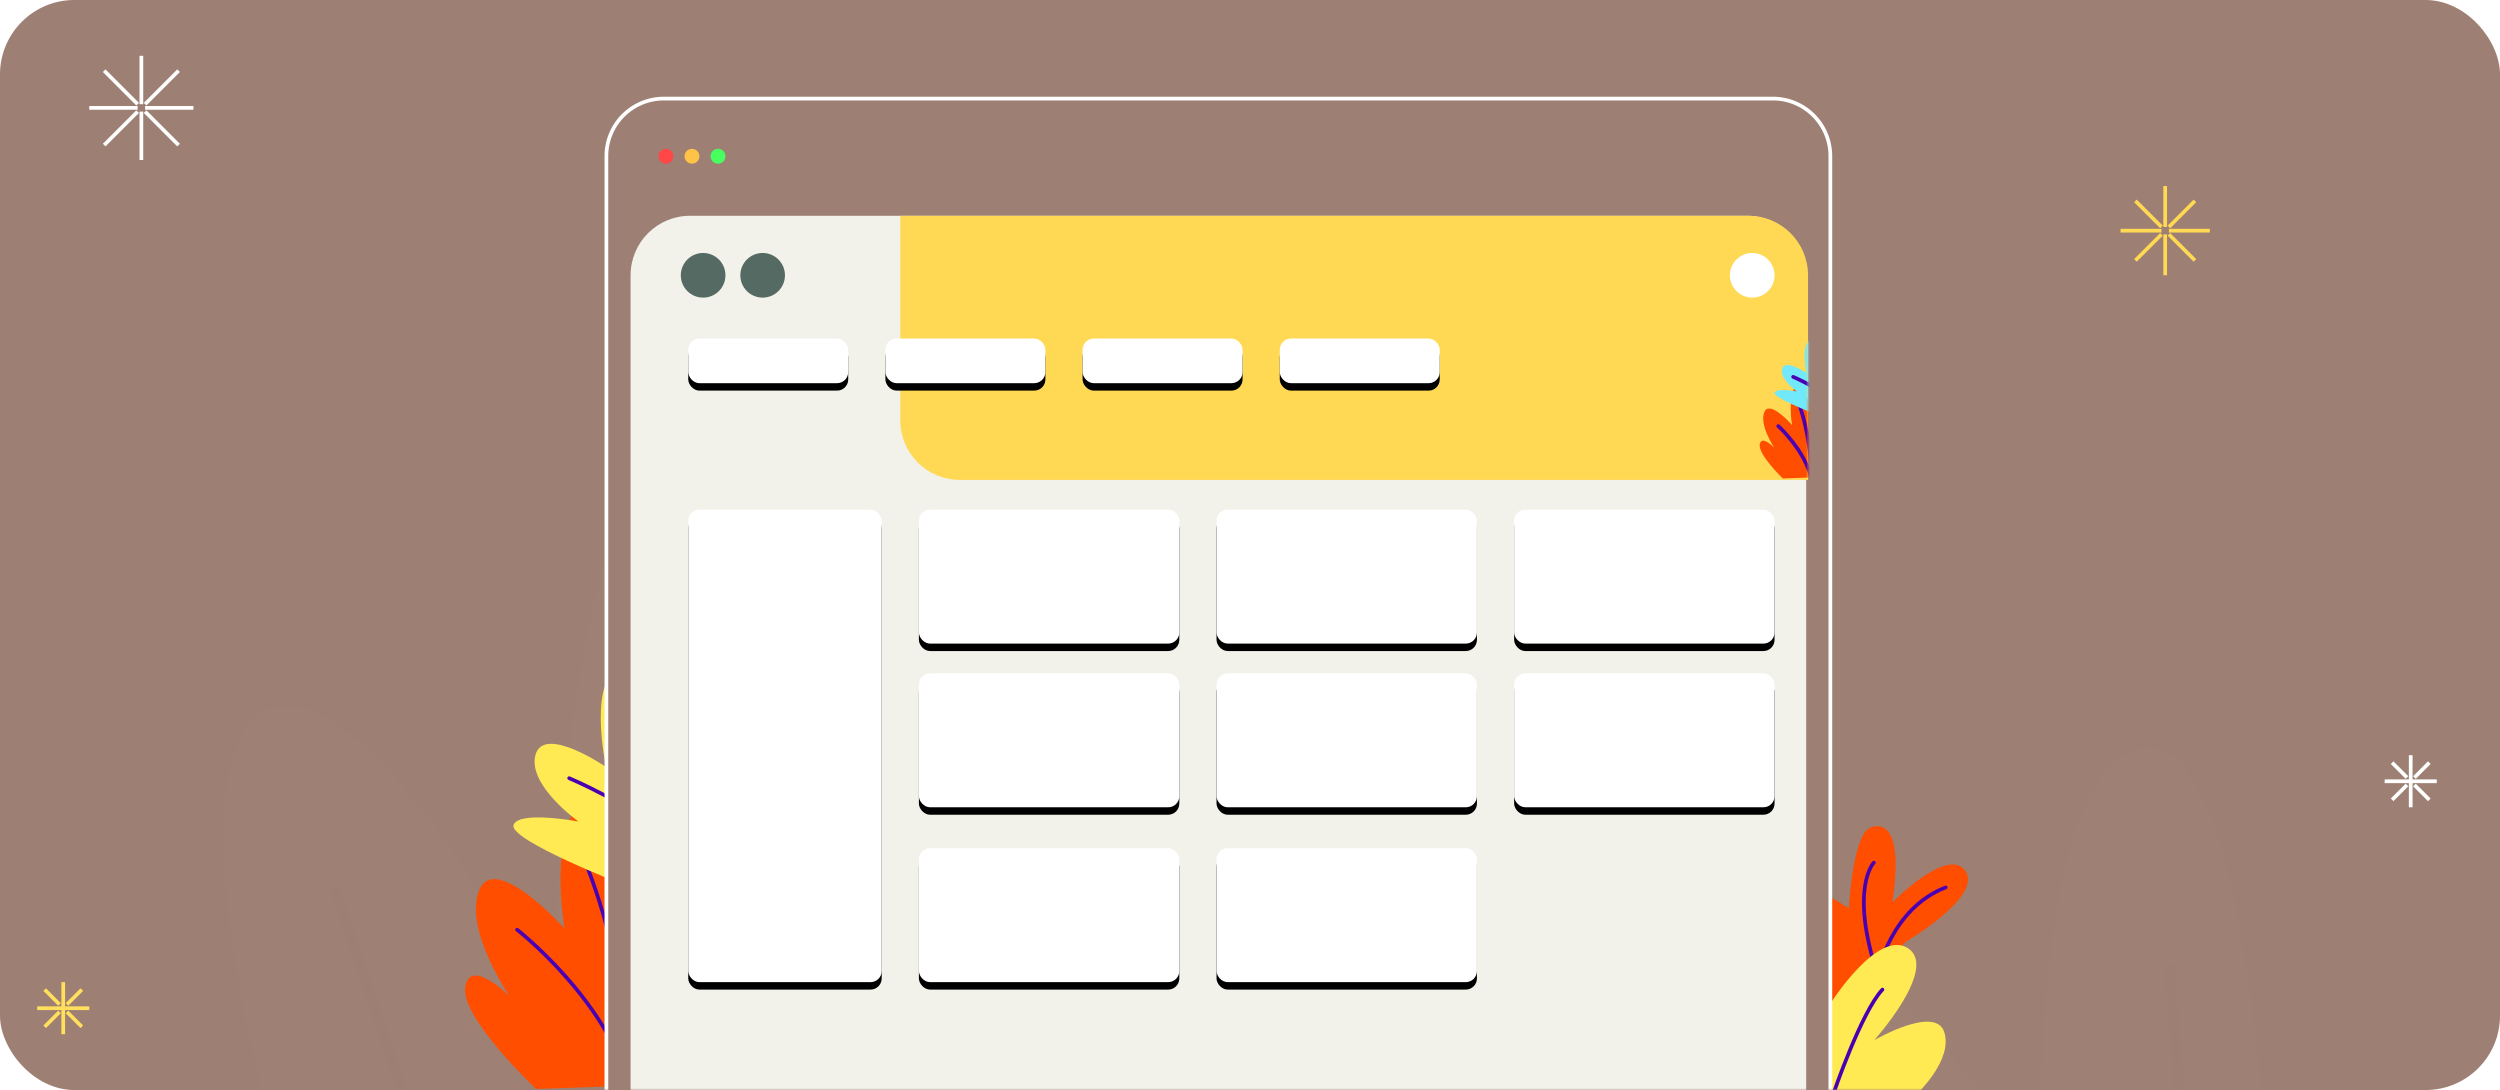 <svg xmlns="http://www.w3.org/2000/svg" xmlns:xlink="http://www.w3.org/1999/xlink" width="672" height="293" xmlns:v="https://vecta.io/nano"><style><![CDATA[.B{fill:#fff}.C{fill:#000}.D{filter:url(#G)}.E{mask:url(#S)}.F{stroke:#4a00b2}.G{stroke-linecap:round}.H{filter:url(#C)}.I{mask:url(#T)}.J{fill:#ff4e00}]]></style><defs><rect id="A" width="672" height="293" rx="20"/><rect id="B" x="185" y="91" width="43" height="12" rx="3"/><filter x="-9.3%" y="-16.7%" width="118.6%" height="166.7%" id="C"><feOffset dy="2" in="SourceAlpha"/><feGaussianBlur stdDeviation="1"/><feColorMatrix values="0 0 0 0 0 0 0 0 0 0 0 0 0 0 0 0 0 0 0.092 0"/></filter><rect id="D" x="185" y="137" width="52" height="127" rx="3"/><filter x="-7.7%" y="-1.6%" width="115.4%" height="106.3%" id="E"><feOffset dy="2" in="SourceAlpha"/><feGaussianBlur stdDeviation="1"/><feColorMatrix values="0 0 0 0 0 0 0 0 0 0 0 0 0 0 0 0 0 0 0.092 0"/></filter><rect id="F" x="247" y="137" width="70" height="36" rx="3"/><filter x="-5.7%" y="-5.6%" width="111.4%" height="122.2%" id="G"><feOffset dy="2" in="SourceAlpha"/><feGaussianBlur stdDeviation="1"/><feColorMatrix values="0 0 0 0 0 0 0 0 0 0 0 0 0 0 0 0 0 0 0.092 0"/></filter><rect id="H" x="327" y="137" width="70" height="36" rx="3"/><rect id="I" x="407" y="137" width="70" height="36" rx="3"/><rect id="J" x="247" y="181" width="70" height="36" rx="3"/><rect id="K" x="327" y="181" width="70" height="36" rx="3"/><rect id="L" x="407" y="181" width="70" height="36" rx="3"/><rect id="M" x="247" y="228" width="70" height="36" rx="3"/><rect id="N" x="327" y="228" width="70" height="36" rx="3"/><path d="M0 0h228c8.837 0 16 7.163 16 16v55H16C7.163 71 0 63.837 0 55V0z" id="O"/><rect id="P" x="238" y="91" width="43" height="12" rx="3"/><rect id="Q" x="291" y="91" width="43" height="12" rx="3"/><rect id="R" x="344" y="91" width="43" height="12" rx="3"/></defs><g fill="none" fill-rule="evenodd"><mask id="S" class="B"><use xlink:href="#A"/></mask><use fill="#9D7F73" xlink:href="#A"/><path d="M194.502 114c48.972 0 55.095 217.227 55.095 217.227s17.14-99.41 48.974-99.41-6.122 110.453 9.793 108 4.898-204.955 50.2-150.956 24.486 137.456 73.46 136.228-17.14-39.273 11.018-76.092 99.17 49.09 105.293 71.182c0 0-3.673-119.046 29.384-119.046S612 371.728 612 371.728L97.78 384s-51.422-139.91-34.28-182.865 74.685 45.4 85.703 78.547l-.004-.196C149.075 273.12 146.508 114 194.502 114zM354.22 238.397l-.13.01c-.664.077-1.15.646-1.142 1.302l.01.132 13.797 119.187a1.29 1.29 0 0 0 1.399.963c.664-.077 1.15-.646 1.142-1.302l-.01-.132L355.5 239.37c-.136-.535-.6-.923-1.143-.967l-.127-.004zm-262.78.32c-.28-.57-.942-.858-1.56-.652a1.29 1.29 0 0 0-.813 1.628h0L128.56 358.28c.28.57.942.858 1.56.652a1.29 1.29 0 0 0 .813-1.628h0L91.506 238.88zm491.65 20.377l-.132.007c-.665.07-1.158.633-1.157 1.29l.007.132.467 4.82.338 3.754.815 10.033.098 1.32.193 2.692c.63 8.958 1.094 17.737 1.338 26.003.63 21.385-.298 36.942-3.158 43.893-.272.66.042 1.417.7 1.69a1.29 1.29 0 0 0 1.685-.703c2.912-7.078 3.9-21.73 3.43-41.963l-.018-.76-.06-2.232c-.25-8.525-.737-17.587-1.394-26.826l-.143-1.982-.127-1.7-.69-8.53-.1-1.16-.27-3.007-.268-2.868-.27-2.74c-.065-.622-.56-1.094-1.156-1.153l-.13-.006zm-112.84 17.72c-.422.515-.38 1.26.075 1.725l.104.095 1.645 1.408 1.54 1.367c1.25 1.124 2.596 2.37 4.018 3.73 5.42 5.183 10.842 10.945 15.9 17.128 13.436 16.428 21.866 32.765 22.887 47.897a1.29 1.29 0 0 0 1.375 1.203c.71-.048 1.25-.665 1.2-1.378-1.065-15.782-9.72-32.557-23.466-49.363-5.13-6.27-10.62-12.108-16.114-17.36-1.923-1.84-3.7-3.474-5.314-4.886l-1.273-1.106-.222-.19-.538-.452a1.29 1.29 0 0 0-1.816.179zM198.516 167.68a1.29 1.29 0 0 0-1.284 1.161l-.007.132.012 177.834a1.29 1.29 0 0 0 2.563-.043l.007-.132-.012-177.834a1.29 1.29 0 0 0-1.279-1.118z" fill="#f5f5ef" opacity=".096" class="E"/><g class="E"><g transform="translate(125 178.871)"><path d="M363.92 99.926s-25.944 1.09-30.615-5.113 9.477-6.348 9.477-6.348-20.107-3.4-24.32-13.07 21.792-8.613 21.792-8.613-17.23-11.665-19.5-23.32S372 65.302 372 65.302s.952-19.254 5.535-21.604c0 0 9.978-5.53 6.13 20.003 0 0 14.978-15.286 19.655-8.427S387.382 74.19 387.382 74.19L363.92 99.926z" class="J"/><path d="M378.686 53s-6.646 6.822.97 30c0 0 3.456-17.61 18.344-23.33" class="F G"/><path d="M349.49 115.13s-12.297-28.528-8.896-30.393 12.035 10.93 12.035 10.93-2.616-15.74 4.186-19.6 10.203 14.802 10.203 14.802 12.82-20.27 20.93-14.802-9.157 24.666-9.157 24.666 16.483-9.6 18.837-2.133-7.325 16.53-7.325 16.53H349.49z" fill="#ffea54"/><path d="M358 91.574s5.857 14.557 5.857 23.555h3.962s7.482-21.954 13.18-28" class="F G"/><path d="M19.115 113.86S-1.193 94.73.055 86.465s11.978 2.504 11.978 2.504-12.477-18.03-8.235-28.55 22.96 10.268 22.96 10.268S22.764 48.648 30 38.13s21.71 55.848 21.71 55.848 15.472-13.775 20.713-12.02c0 0 11.73 3.506-10.73 19.784 0 0 22.96 0 21.212 8.765s-26.452 2.004-26.452 2.004l-37.338 1.35z" class="J"/><path d="M14 71.03S38.255 89.987 44 113c0 0 .3-29.088-10.84-58" class="F G"/><path d="M42.698 59S11.83 46.95 13.034 42.937s17.442-.995 17.442-.995-13.835-9.844-11.523-17.965S37.9 27.3 37.9 27.3 32.492 2.212 42.822.114 54.34 25.7 54.34 25.7 59.763 5.842 67.18 9.658s6.81 18.06 6.81 18.06L42.698 59z" fill="#ffea54"/><path d="M28 30.307S43.902 37.03 50.902 44L54 40.92S42.768 18.108 42.52 9" class="F G"/></g><path d="M476.5 26.5A15.45 15.45 0 0 1 492 42h0v299.5H163V42a15.45 15.45 0 0 1 15.5-15.5h0z" stroke="#fff" fill="#9D7F73"/><path d="M185.5 58h284c8.837 0 16 7.163 16 16v278h-316V74c0-8.837 7.163-16 16-16z" fill="#f2f2ea"/><circle fill="#ff4747" cx="179" cy="42" r="2"/><circle fill="#ffc347" cx="186" cy="42" r="2"/><circle fill="#47ff5e" cx="193" cy="42" r="2"/></g><use xlink:href="#B" class="C H"/><use xlink:href="#B" class="B"/><use filter="url(#E)" xlink:href="#D" class="C"/><use xlink:href="#D" class="B"/><use xlink:href="#F" class="C D"/><use xlink:href="#F" class="B"/><use xlink:href="#H" class="C D"/><use xlink:href="#H" class="B"/><use xlink:href="#I" class="C D"/><use xlink:href="#I" class="B"/><use xlink:href="#J" class="C D"/><use xlink:href="#J" class="B"/><use xlink:href="#K" class="C D"/><use xlink:href="#K" class="B"/><use xlink:href="#L" class="C D"/><use xlink:href="#L" class="B"/><use xlink:href="#M" class="C D"/><use xlink:href="#M" class="B"/><use xlink:href="#N" class="C D"/><use xlink:href="#N" class="B"/><g fill="#556a63"><circle cx="189" cy="74" r="6"/><circle cx="205" cy="74" r="6"/></g><g transform="translate(242 58)"><mask id="T" class="B"><use xlink:href="#O"/></mask><use fill="#ffd954" xlink:href="#O"/><path d="M237.218 70.62s-6.606-6.377-6.2-9.132 3.896.835 3.896.835-4.06-6-2.68-9.516 7.468 3.423 7.468 3.423-1.3-7.346 1.055-10.852 7.063 18.616 7.063 18.616 5.033-4.592 6.738-4.007c0 0 3.815 1.17-3.49 6.595 0 0 7.468 0 6.9 2.922s-8.605.668-8.605.668l-12.146.45z" class="I J"/><path d="M236 56.528s7.277 6.537 9 14.472c0 0 .093-10.03-3.252-20" class="F G I"/><path d="M245.224 53s-10.627-4.085-10.212-5.445 6.005-.337 6.005-.337-4.763-3.337-3.967-6.1 6.523 1.126 6.523 1.126-1.862-8.504 1.694-9.215 3.966 8.674 3.966 8.674 1.867-6.732 4.42-5.44 2.344 6.122 2.344 6.122L245.224 53z" fill="#72e8fb" class="I"/><path d="M240 43.305s5.505 2.305 7.928 4.695L249 46.944s-3.888-7.822-3.974-10.944" class="F G I"/></g><use xlink:href="#P" class="C H"/><use xlink:href="#P" class="B"/><use xlink:href="#Q" class="C H"/><use xlink:href="#Q" class="B"/><use xlink:href="#R" class="C H"/><g class="B"><use xlink:href="#R"/><circle cx="471" cy="74" r="6"/></g><path d="M582 61V50m-1 11l-7-7m7 8h-11m11 1l-7 7m8 4V63m8 7l-7-7m11-1h-11m7-8l-7 7" stroke="#ffd954"/><g stroke="#fff"><path d="M38 28V15m-1 13l-9-9m9 10H24m13 1l-9 9m10 4V30m10 9l-9-9m13-1H39m9-10l-9 9m609 182v-7m-1 6l-4-4m5 5h-7m6 1l-4 4m5 2v-7m5 5l-4-4"/><path d="M655 210h-7m5-5l-4 4"/></g><g stroke="#ffdf5d"><path d="M17 271v-7m-1 6l-4-4m5 5h-7m6 1l-4 4m5 2v-7m5 5l-4-4"/><path d="M24 271h-7m5-5l-4 4"/></g></g></svg>